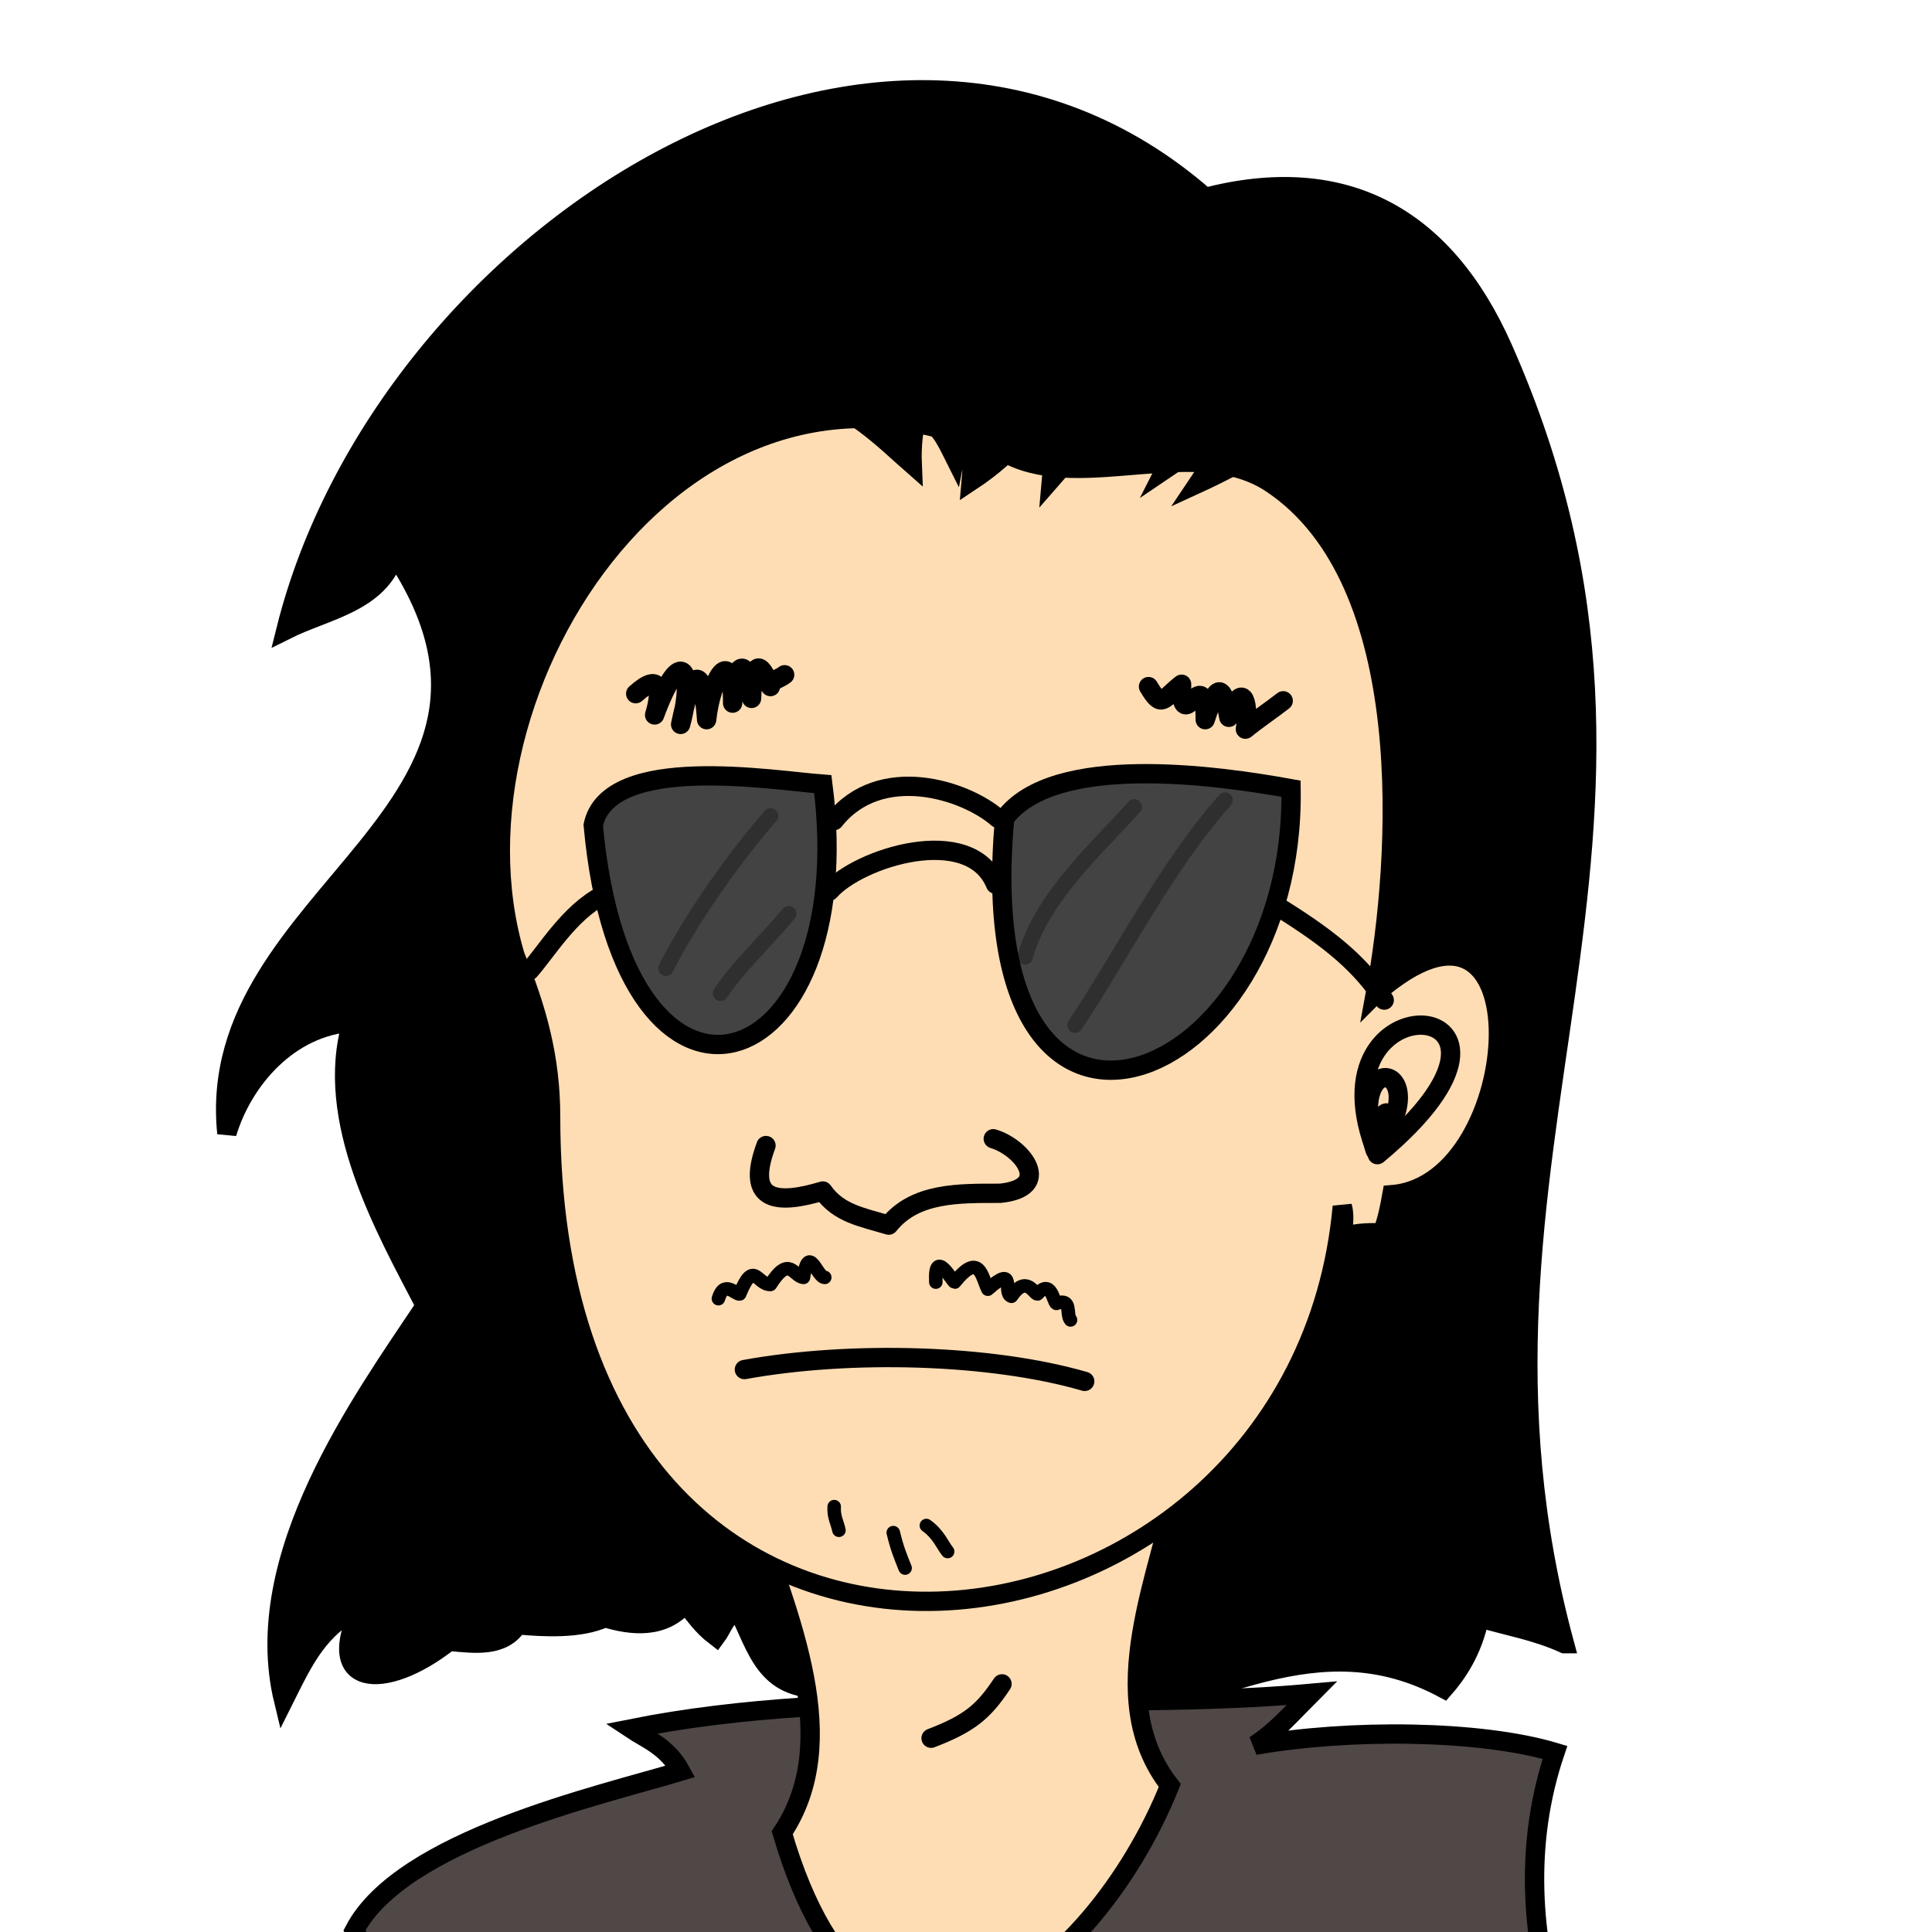 <?xml version="1.0" encoding="UTF-8" standalone="no"?>
<!-- Created with Inkscape (http://www.inkscape.org/) -->

<svg
   xmlns:dc="http://purl.org/dc/elements/1.1/"
   xmlns:cc="http://creativecommons.org/ns#"
   xmlns:rdf="http://www.w3.org/1999/02/22-rdf-syntax-ns#"
   xmlns:svg="http://www.w3.org/2000/svg"
   xmlns="http://www.w3.org/2000/svg"
   xmlns:sodipodi="http://sodipodi.sourceforge.net/DTD/sodipodi-0.dtd"
   xmlns:inkscape="http://www.inkscape.org/namespaces/inkscape"
   width="100"
   height="100"
   viewBox="0 0 100 100"
   id="svg2"
   version="1.1"
   inkscape:version="0.91 r13725"
   sodipodi:docname="Seth-Portrait.svg">
  <defs
     id="defs4" />
  <sodipodi:namedview
     id="base"
     pagecolor="#ffffff"
     bordercolor="#666666"
     borderopacity="1.0"
     inkscape:pageopacity="0.0"
     inkscape:pageshadow="2"
     inkscape:zoom="8.5"
     inkscape:cx="49.647059"
     inkscape:cy="48.117647"
     inkscape:document-units="px"
     inkscape:current-layer="layer10"
     showgrid="false"
     units="px"
     showguides="true"
     inkscape:guide-bbox="true"
     inkscape:window-width="1920"
     inkscape:window-height="1017"
     inkscape:window-x="3832"
     inkscape:window-y="461"
     inkscape:window-maximized="1">
    <sodipodi:guide
       position="0,125.035"
       orientation="1,0"
       id="guide4149" />
    <sodipodi:guide
       position="100.034,122.531"
       orientation="1,0"
       id="guide4151" />
    <sodipodi:guide
       position="-93.351,0.093"
       orientation="0,1"
       id="guide4153" />
    <sodipodi:guide
       position="-94.841,99.965"
       orientation="0,1"
       id="guide4155" />
  </sodipodi:namedview>
  <g
     inkscape:groupmode="layer"
     id="layer10"
     inkscape:label="Hair1"
     sodipodi:insensitive="true"
     style="display:inline">
    <path
       style="fill:#000000;fill-opacity:1;fill-rule:evenodd;stroke:#000000;stroke-width:1px;stroke-linecap:butt;stroke-linejoin:miter;stroke-opacity:1"
       d="m 80.975,85.077 c -1.504,-0.684 -2.934,-0.905 -4.403,-1.346 -0.343,1.738 -1.191,2.934 -1.835,3.67 -6.55,-3.515 -12.074,0.65 -18.592,1.835 -5.47,-2.732 -8.545,-3.345 -13.577,-1.835 -2.979,0.052 -3.353,-2.058 -4.403,-4.159 -0.673,0.518 -0.787,1.049 -1.101,1.468 -0.785,-0.599 -1.101,-1.153 -1.59,-1.712 -1.15,1.349 -2.805,1.14 -4.159,0.734 -1.292,0.596 -3.168,0.49 -4.526,0.367 -0.758,1.179 -2.189,0.98 -3.547,0.856 -3.385,2.668 -6.622,2.358 -4.526,-1.835 -2.254,1.151 -2.96,2.74 -4.037,4.893 -1.803,-7.452 4.049,-15.493 7.339,-20.427 -2.061,-3.965 -5.307,-9.629 -3.792,-14.678 -3.263,0.213 -5.651,2.974 -6.483,5.749 -1.29,-12.537 17.55,-16.67 8.685,-29.968 -0.795,2.518 -3.549,2.875 -5.627,3.914 5.036,-20.197 30.747,-37.115 47.582,-22.384 7.17,-1.85 12.365,0.939 15.412,7.828 11.215,25.356 -3.694,41.637 3.18,67.03 z"
       id="path5397"
       inkscape:connector-curvature="0"
       sodipodi:nodetypes="cccccccccccccccccccsc" />
  </g>
  <g
     inkscape:groupmode="layer"
     id="layer11"
     inkscape:label="Body"
     sodipodi:insensitive="true"
     style="display:inline">
    <path
       style="fill:#504747;fill-opacity:1;fill-rule:evenodd;stroke:#000000;stroke-width:1px;stroke-linecap:butt;stroke-linejoin:miter;stroke-opacity:1"
       d="m 80.608,104.77 c -1.375,-4.582 -1.711,-9.352 -0.122,-14.067 -3.891,-1.167 -10.674,-1.222 -15.534,-0.367 1.139,-0.759 1.782,-1.534 2.936,-2.691 -10.724,0.975 -23.826,-0.447 -35.228,1.835 0.793,0.529 1.862,0.909 2.569,2.202 -4.216,1.265 -14.427,3.551 -16.88,8.224 1.282,2.143 0.437,4.222 -0.122,6.087"
       id="path5404"
       inkscape:connector-curvature="0" />
  </g>
  <g
     inkscape:groupmode="layer"
     id="layer12"
     inkscape:label="Neck"
     style="display:inline;opacity:1"
     sodipodi:insensitive="true">
    <path
       style="fill:#ffddb4;fill-opacity:1;fill-rule:evenodd;stroke:#000000;stroke-width:1px;stroke-linecap:butt;stroke-linejoin:miter;stroke-opacity:1"
       d="m 38.775,77.738 c 2.185,6.118 4.876,12.379 1.712,17.125 4.82,16.432 16.086,7.49 20.06,-2.446 -3.607,-4.623 -0.42,-11.023 0.489,-16.024"
       id="path5407"
       inkscape:connector-curvature="0" />
    <path
       style="fill:none;fill-rule:evenodd;stroke:#000000;stroke-width:1px;stroke-linecap:round;stroke-linejoin:miter;stroke-opacity:1"
       d="m 48.193,89.97 c 2.017,-0.771 2.722,-1.392 3.67,-2.813"
       id="path5409"
       inkscape:connector-curvature="0" />
  </g>
  <g
     inkscape:groupmode="layer"
     id="layer13"
     inkscape:label="Face"
     style="display:inline;opacity:1"
     sodipodi:insensitive="true">
    <path
       style="fill:#ffddb4;fill-opacity:1;fill-rule:evenodd;stroke:#000000;stroke-width:1px;stroke-linecap:butt;stroke-linejoin:miter;stroke-opacity:1"
       d="M 71.189,51.44 C 72.488,44.424 73.408,30.086 65.807,25.019 61.951,22.448 56.116,25.494 52.23,23.551 35.828,15.35 22.507,35.622 26.665,49.483 c 1.115,2.708 1.835,5.25 1.835,8.318 0,35.36 38.673,29.983 40.977,4.648 0.164,0.559 0,1.213 0,1.59 0.909,-0.306 1.642,-0.205 2.079,-0.245 0.267,-0.713 0.383,-1.371 0.489,-1.957 7.014,-0.552 7.972,-18.122 -0.856,-10.397 z"
       id="path5412"
       inkscape:connector-curvature="0" />
    <path
       style="fill:none;fill-rule:evenodd;stroke:#000000;stroke-width:1px;stroke-linecap:butt;stroke-linejoin:round;stroke-opacity:1"
       d="m 71.294,59.765 c 10.201,-8.475 -3.855,-9.393 0,0 z"
       id="path5506"
       inkscape:connector-curvature="0"
       sodipodi:nodetypes="cc" />
    <path
       style="fill:none;fill-rule:evenodd;stroke:#000000;stroke-width:1px;stroke-linecap:butt;stroke-linejoin:round;stroke-opacity:1"
       d="m 71.176,59.529 c 3.403,-4.361 -1.681,-5.602 0,0 z"
       id="path5508"
       inkscape:connector-curvature="0" />
    <path
       style="fill:none;fill-rule:evenodd;stroke:#000000;stroke-width:1px;stroke-linecap:butt;stroke-linejoin:round;stroke-opacity:1"
       d="m 71.294,59.529 c 1.341,-2.219 0,-2.889 0,0 z"
       id="path5510"
       inkscape:connector-curvature="0" />
  </g>
  <g
     inkscape:groupmode="layer"
     id="layer14"
     inkscape:label="Hair2"
     style="display:inline"
     sodipodi:insensitive="true">
    <path
       style="fill:#000000;fill-opacity:1;fill-rule:evenodd;stroke:#000000;stroke-width:1px;stroke-linecap:butt;stroke-linejoin:miter;stroke-opacity:1"
       d="m 41.344,20.248 c 2.605,0.604 4.552,2.638 5.871,3.792 -0.044,-1.033 0.076,-1.762 0.245,-2.691 1.158,0.614 1.454,1.318 1.957,2.324 0.151,-0.801 0.589,-1.423 0.856,-1.957 0.013,1.224 0.103,2.044 0,3.18 2.226,-1.471 3.366,-3.063 4.159,-4.648 0.159,1.532 0.13,3.098 0,4.526 1.623,-1.872 3.815,-3.19 5.627,-3.914 -0.574,1.423 -1.158,2.166 -1.835,3.18 1.11,-0.873 2.079,-1.406 2.936,-1.835 0.007,0.965 -0.55,1.467 -0.856,2.079 0.982,-0.668 1.937,-1.117 2.813,-1.468 -0.184,1.091 -0.627,1.491 -1.101,2.202 2.138,-0.979 4.144,-2.22 5.627,-2.813"
       id="path5417"
       inkscape:connector-curvature="0" />
  </g>
  <g
     inkscape:groupmode="layer"
     id="layer15"
     inkscape:label="Features"
     sodipodi:insensitive="true"
     style="display:inline;opacity:1">
    <path
       style="fill:none;fill-rule:evenodd;stroke:#000000;stroke-width:1px;stroke-linecap:round;stroke-linejoin:miter;stroke-opacity:1"
       d="M 56.144,71.5 C 51.283,70.087 43.999,69.894 38.53,70.888"
       id="path5422"
       inkscape:connector-curvature="0" />
    <path
       style="fill:none;fill-rule:evenodd;stroke:#000000;stroke-width:0.7;stroke-linecap:round;stroke-linejoin:round;stroke-miterlimit:4;stroke-dasharray:none;stroke-opacity:1"
       d="m 43.178,77.983 c -0.038,0.519 0.17,0.848 0.245,1.223"
       id="path5424"
       inkscape:connector-curvature="0" />
    <path
       style="fill:none;fill-rule:evenodd;stroke:#000000;stroke-width:0.7;stroke-linecap:round;stroke-linejoin:round;stroke-miterlimit:4;stroke-dasharray:none;stroke-opacity:1"
       d="m 46.236,79.328 c 0.2,0.83 0.362,1.21 0.612,1.835"
       id="path5426"
       inkscape:connector-curvature="0" />
    <path
       style="fill:none;fill-rule:evenodd;stroke:#000000;stroke-width:0.7;stroke-linecap:round;stroke-linejoin:round;stroke-miterlimit:4;stroke-dasharray:none;stroke-opacity:1"
       d="m 47.949,78.961 c 0.646,0.466 0.812,0.992 1.101,1.346"
       id="path5428"
       inkscape:connector-curvature="0" />
    <path
       style="fill:none;fill-rule:evenodd;stroke:#000000;stroke-width:0.7;stroke-linecap:round;stroke-linejoin:round;stroke-miterlimit:4;stroke-dasharray:none;stroke-opacity:1"
       d="m 37.185,67.219 c 0.295,-1.005 0.894,-0.199 1.101,-0.245 0.745,-1.806 0.873,-0.489 1.59,-0.489 0.988,-1.56 1.19,-0.414 1.712,-0.367 0.268,-1.794 0.7,0 1.101,0"
       id="path5454"
       inkscape:connector-curvature="0" />
    <path
       style="fill:none;fill-rule:evenodd;stroke:#000000;stroke-width:0.7;stroke-linecap:round;stroke-linejoin:round;stroke-miterlimit:4;stroke-dasharray:none;stroke-opacity:1"
       d="m 48.438,66.362 c -0.094,-1.832 0.865,0 0.979,0 1.284,-1.601 1.397,-0.265 1.712,0.367 1.534,-1.352 0.732,0.22 1.223,0.367 0.778,-1.143 1.165,-0.106 1.346,-0.122 0.715,-0.799 0.818,0.409 0.979,0.489 0.836,-0.296 0.484,0.565 0.734,0.856"
       id="path5460"
       inkscape:connector-curvature="0" />
    <path
       style="fill:none;fill-rule:evenodd;stroke:#000000;stroke-width:1px;stroke-linecap:round;stroke-linejoin:round;stroke-opacity:1"
       d="m 32.904,35.905 c 1.34,-1.201 1.336,-0.092 0.979,1.101 1.407,-3.823 2.082,-2.213 1.346,0.489 0.692,-3.328 1.162,-2.816 1.346,-0.245 0.249,-2.216 1.346,-3.956 1.346,-0.856 0.026,-1.997 0.756,-2.692 0.979,-0.245 0.08,-1.847 0.388,-2.087 0.979,-0.612 -0.016,-0.318 0.489,-0.408 0.734,-0.612"
       id="path5464"
       inkscape:connector-curvature="0" />
    <path
       style="fill:none;fill-rule:evenodd;stroke:#000000;stroke-width:1px;stroke-linecap:round;stroke-linejoin:round;stroke-opacity:1"
       d="m 59.447,35.538 c 0.702,1.177 0.718,0.651 1.712,-0.122 -0.057,2.876 1.223,-1.345 1.223,1.835 0.61,-1.913 0.902,-1.889 1.223,-0.122 0.795,-2.15 1.055,-0.483 0.856,0.612 0.6,-0.493 1.305,-0.96 1.957,-1.468"
       id="path5466"
       inkscape:connector-curvature="0" />
    <path
       style="fill:none;fill-rule:evenodd;stroke:#000000;stroke-width:1px;stroke-linecap:round;stroke-linejoin:round;stroke-opacity:1"
       d="m 39.647,59.294 c -1.118,3.019 0.706,3.024 2.941,2.353 0.818,1.164 2.019,1.347 3.412,1.765 1.355,-1.698 3.619,-1.647 5.765,-1.647 2.76,-0.279 1.188,-2.361 -0.353,-2.824"
       id="path5470"
       inkscape:connector-curvature="0" />
    <path
       style="fill:none;fill-rule:evenodd;stroke:#000000;stroke-width:1px;stroke-linecap:round;stroke-linejoin:miter;stroke-opacity:1"
       d="m 43.176,42.471 c 2.369,-2.989 6.764,-1.611 8.471,-0.118"
       id="path5472"
       inkscape:connector-curvature="0"
       sodipodi:nodetypes="cc" />
    <path
       style="fill:none;fill-rule:evenodd;stroke:#000000;stroke-width:1px;stroke-linecap:round;stroke-linejoin:miter;stroke-opacity:1"
       d="M 51.529,45.765 C 50.208,42.562 44.442,44.403 42.941,46.118"
       id="path5474"
       inkscape:connector-curvature="0"
       sodipodi:nodetypes="cc" />
    <path
       style="fill:#434343;fill-opacity:1;fill-rule:evenodd;stroke:#000000;stroke-width:1px;stroke-linecap:butt;stroke-linejoin:miter;stroke-opacity:1"
       d="m 42.588,40.588 c 2.001,15.527 -10.309,19.428 -11.882,2.118 0.799,-3.752 9.326,-2.307 11.882,-2.118 z"
       id="path5480"
       inkscape:connector-curvature="0" />
    <path
       style="fill:#434343;fill-opacity:1;fill-rule:evenodd;stroke:#000000;stroke-width:1px;stroke-linecap:butt;stroke-linejoin:miter;stroke-opacity:1"
       d="M 52,42.353 C 54.53,38.941 63.014,40.131 66.824,40.824 67.075,56.411 50.112,63.122 52,42.353 Z"
       id="path5482"
       inkscape:connector-curvature="0" />
    <path
       style="fill:none;fill-rule:evenodd;stroke:#000000;stroke-width:1px;stroke-linecap:round;stroke-linejoin:miter;stroke-opacity:1"
       d="m 66.353,47.059 c 2.663,1.668 4.103,2.919 5.294,4.706"
       id="path5484"
       inkscape:connector-curvature="0"
       sodipodi:nodetypes="cc" />
    <path
       style="fill:none;fill-rule:evenodd;stroke:#000000;stroke-width:1px;stroke-linecap:round;stroke-linejoin:miter;stroke-opacity:1"
       d="m 31.176,46.353 c -1.698,0.892 -2.839,2.824 -3.765,3.882"
       id="path5488"
       inkscape:connector-curvature="0" />
    <path
       style="opacity:0.297;fill:none;fill-rule:evenodd;stroke:#000000;stroke-width:0.8;stroke-linecap:round;stroke-linejoin:miter;stroke-miterlimit:4;stroke-dasharray:none;stroke-opacity:1"
       d="m 39.882,42.235 c -2.172,2.499 -4.301,5.661 -5.412,7.882"
       id="path5492"
       inkscape:connector-curvature="0" />
    <path
       style="opacity:0.297;fill:none;fill-rule:evenodd;stroke:#000000;stroke-width:0.8;stroke-linecap:round;stroke-linejoin:miter;stroke-miterlimit:4;stroke-dasharray:none;stroke-opacity:1"
       d="m 40.824,47.294 c -1.151,1.38 -2.623,2.758 -3.529,4.118"
       id="path5494"
       inkscape:connector-curvature="0" />
    <path
       style="opacity:0.297;fill:none;fill-rule:evenodd;stroke:#000000;stroke-width:0.8;stroke-linecap:round;stroke-linejoin:miter;stroke-miterlimit:4;stroke-dasharray:none;stroke-opacity:1"
       d="m 53.059,49.529 c 0.864,-3.107 3.745,-5.625 5.647,-7.765"
       id="path5500"
       inkscape:connector-curvature="0" />
    <path
       style="opacity:0.297;fill:none;fill-rule:evenodd;stroke:#000000;stroke-width:0.8;stroke-linecap:round;stroke-linejoin:miter;stroke-miterlimit:4;stroke-dasharray:none;stroke-opacity:1"
       d="m 63.412,41.412 c -2.995,3.35 -5.39,8.084 -7.765,11.647"
       id="path5504"
       inkscape:connector-curvature="0" />
  </g>
</svg>
